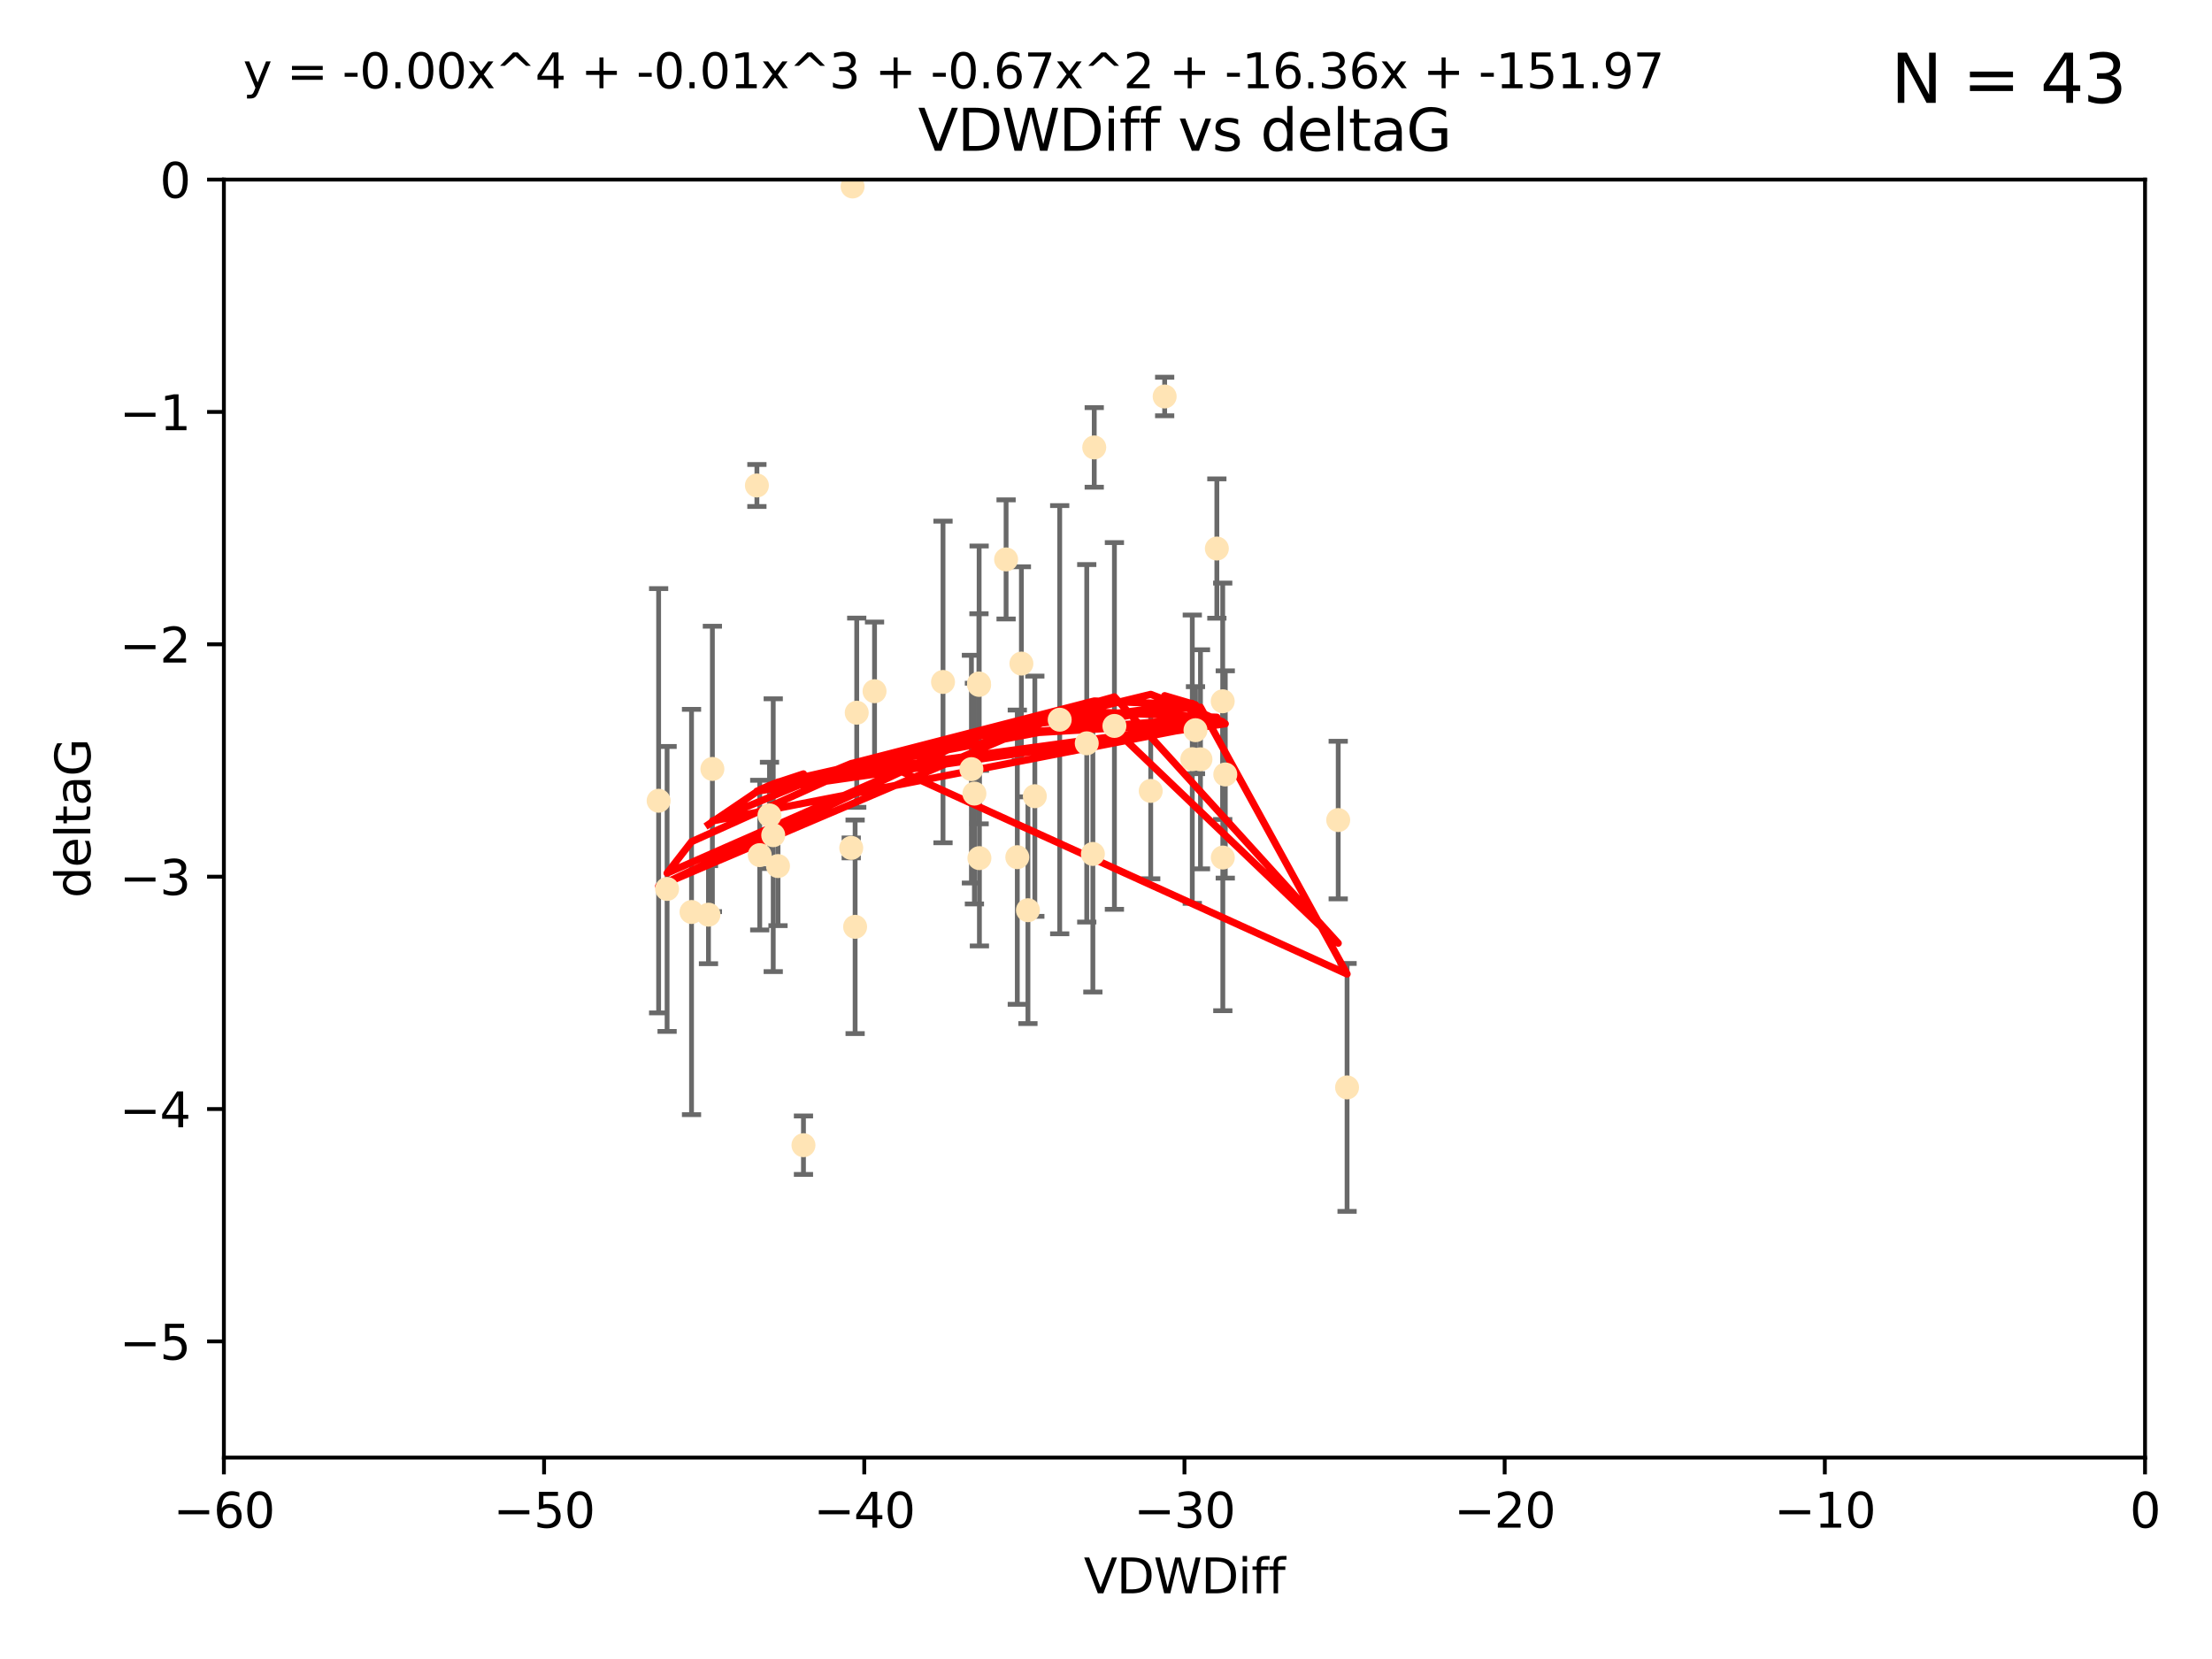 <?xml version="1.0" encoding="utf-8" standalone="no"?>
<!DOCTYPE svg PUBLIC "-//W3C//DTD SVG 1.1//EN"
  "http://www.w3.org/Graphics/SVG/1.1/DTD/svg11.dtd">
<svg xmlns:xlink="http://www.w3.org/1999/xlink" width="460.8pt" height="345.6pt" viewBox="0 0 460.8 345.6" xmlns="http://www.w3.org/2000/svg" version="1.1">
 <defs>
  <style type="text/css">*{stroke-linejoin: round; stroke-linecap: butt}</style>
 </defs>
 <g id="figure_1">
  <g id="patch_1">
   <path d="M 0 345.6 
L 460.8 345.6 
L 460.8 0 
L 0 0 
z
" style="fill: #ffffff"/>
  </g>
  <g id="axes_1">
   <g id="patch_2">
    <path d="M 46.64 303.64 
L 446.85 303.64 
L 446.85 37.411 
L 46.64 37.411 
z
" style="fill: #ffffff"/>
   </g>
   <g id="PathCollection_1">
    <defs>
     <path id="mfc5c65807a" d="M 0 1.118 
C 0.297 1.118 0.581 1 0.791 0.791 
C 1 0.581 1.118 0.297 1.118 0 
C 1.118 -0.297 1 -0.581 0.791 -0.791 
C 0.581 -1 0.297 -1.118 0 -1.118 
C -0.297 -1.118 -0.581 -1 -0.791 -0.791 
C -1 -0.581 -1.118 -0.297 -1.118 0 
C -1.118 0.297 -1 0.581 -0.791 0.791 
C -0.581 1 -0.297 1.118 0 1.118 
z
" style="stroke: #ffe4b5"/>
    </defs>
    <g clip-path="url(#p31bbaee1bf)">
     <use xlink:href="#mfc5c65807a" x="147.588" y="190.544" style="fill: #ffe4b5; stroke: #ffe4b5"/>
     <use xlink:href="#mfc5c65807a" x="158.268" y="178.137" style="fill: #ffe4b5; stroke: #ffe4b5"/>
     <use xlink:href="#mfc5c65807a" x="160.298" y="169.858" style="fill: #ffe4b5; stroke: #ffe4b5"/>
     <use xlink:href="#mfc5c65807a" x="167.377" y="238.566" style="fill: #ffe4b5; stroke: #ffe4b5"/>
     <use xlink:href="#mfc5c65807a" x="161.079" y="173.986" style="fill: #ffe4b5; stroke: #ffe4b5"/>
     <use xlink:href="#mfc5c65807a" x="196.448" y="142.064" style="fill: #ffe4b5; stroke: #ffe4b5"/>
     <use xlink:href="#mfc5c65807a" x="202.989" y="165.32" style="fill: #ffe4b5; stroke: #ffe4b5"/>
     <use xlink:href="#mfc5c65807a" x="137.206" y="166.812" style="fill: #ffe4b5; stroke: #ffe4b5"/>
     <use xlink:href="#mfc5c65807a" x="227.664" y="177.893" style="fill: #ffe4b5; stroke: #ffe4b5"/>
     <use xlink:href="#mfc5c65807a" x="177.608" y="38.847" style="fill: #ffe4b5; stroke: #ffe4b5"/>
     <use xlink:href="#mfc5c65807a" x="220.756" y="149.929" style="fill: #ffe4b5; stroke: #ffe4b5"/>
     <use xlink:href="#mfc5c65807a" x="253.493" y="114.27" style="fill: #ffe4b5; stroke: #ffe4b5"/>
     <use xlink:href="#mfc5c65807a" x="203.971" y="142.679" style="fill: #ffe4b5; stroke: #ffe4b5"/>
     <use xlink:href="#mfc5c65807a" x="178.473" y="148.47" style="fill: #ffe4b5; stroke: #ffe4b5"/>
     <use xlink:href="#mfc5c65807a" x="209.588" y="116.536" style="fill: #ffe4b5; stroke: #ffe4b5"/>
     <use xlink:href="#mfc5c65807a" x="248.375" y="158.151" style="fill: #ffe4b5; stroke: #ffe4b5"/>
     <use xlink:href="#mfc5c65807a" x="162.073" y="180.416" style="fill: #ffe4b5; stroke: #ffe4b5"/>
     <use xlink:href="#mfc5c65807a" x="254.713" y="146.089" style="fill: #ffe4b5; stroke: #ffe4b5"/>
     <use xlink:href="#mfc5c65807a" x="203.937" y="142.386" style="fill: #ffe4b5; stroke: #ffe4b5"/>
     <use xlink:href="#mfc5c65807a" x="239.716" y="164.76" style="fill: #ffe4b5; stroke: #ffe4b5"/>
     <use xlink:href="#mfc5c65807a" x="254.736" y="178.642" style="fill: #ffe4b5; stroke: #ffe4b5"/>
     <use xlink:href="#mfc5c65807a" x="148.403" y="160.183" style="fill: #ffe4b5; stroke: #ffe4b5"/>
     <use xlink:href="#mfc5c65807a" x="177.327" y="176.633" style="fill: #ffe4b5; stroke: #ffe4b5"/>
     <use xlink:href="#mfc5c65807a" x="204.03" y="178.764" style="fill: #ffe4b5; stroke: #ffe4b5"/>
     <use xlink:href="#mfc5c65807a" x="138.969" y="185.182" style="fill: #ffe4b5; stroke: #ffe4b5"/>
     <use xlink:href="#mfc5c65807a" x="144.057" y="189.983" style="fill: #ffe4b5; stroke: #ffe4b5"/>
     <use xlink:href="#mfc5c65807a" x="182.183" y="143.993" style="fill: #ffe4b5; stroke: #ffe4b5"/>
     <use xlink:href="#mfc5c65807a" x="280.619" y="226.528" style="fill: #ffe4b5; stroke: #ffe4b5"/>
     <use xlink:href="#mfc5c65807a" x="250.08" y="158.177" style="fill: #ffe4b5; stroke: #ffe4b5"/>
     <use xlink:href="#mfc5c65807a" x="214.139" y="189.612" style="fill: #ffe4b5; stroke: #ffe4b5"/>
     <use xlink:href="#mfc5c65807a" x="211.923" y="178.566" style="fill: #ffe4b5; stroke: #ffe4b5"/>
     <use xlink:href="#mfc5c65807a" x="178.137" y="193.073" style="fill: #ffe4b5; stroke: #ffe4b5"/>
     <use xlink:href="#mfc5c65807a" x="227.951" y="93.206" style="fill: #ffe4b5; stroke: #ffe4b5"/>
     <use xlink:href="#mfc5c65807a" x="249.042" y="152.11" style="fill: #ffe4b5; stroke: #ffe4b5"/>
     <use xlink:href="#mfc5c65807a" x="242.621" y="82.595" style="fill: #ffe4b5; stroke: #ffe4b5"/>
     <use xlink:href="#mfc5c65807a" x="255.247" y="161.337" style="fill: #ffe4b5; stroke: #ffe4b5"/>
     <use xlink:href="#mfc5c65807a" x="157.676" y="101.135" style="fill: #ffe4b5; stroke: #ffe4b5"/>
     <use xlink:href="#mfc5c65807a" x="226.39" y="154.845" style="fill: #ffe4b5; stroke: #ffe4b5"/>
     <use xlink:href="#mfc5c65807a" x="278.774" y="170.835" style="fill: #ffe4b5; stroke: #ffe4b5"/>
     <use xlink:href="#mfc5c65807a" x="232.153" y="151.227" style="fill: #ffe4b5; stroke: #ffe4b5"/>
     <use xlink:href="#mfc5c65807a" x="212.776" y="138.239" style="fill: #ffe4b5; stroke: #ffe4b5"/>
     <use xlink:href="#mfc5c65807a" x="215.574" y="165.868" style="fill: #ffe4b5; stroke: #ffe4b5"/>
     <use xlink:href="#mfc5c65807a" x="202.366" y="160.223" style="fill: #ffe4b5; stroke: #ffe4b5"/>
    </g>
   </g>
   <g id="matplotlib.axis_1">
    <g id="xtick_1">
     <g id="line2d_1">
      <defs>
       <path id="m3bcb56e3f6" d="M 0 0 
L 0 3.5 
" style="stroke: #000000; stroke-width: 0.8"/>
      </defs>
      <g>
       <use xlink:href="#m3bcb56e3f6" x="46.64" y="303.64" style="stroke: #000000; stroke-width: 0.8"/>
      </g>
     </g>
     <g id="text_1">
      <!-- −60 -->
      <g transform="translate(36.088 318.238)scale(0.1 -0.1)">
       <defs>
        <path id="DejaVuSans-2212" d="M 678 2272 
L 4684 2272 
L 4684 1741 
L 678 1741 
L 678 2272 
z
" transform="scale(0.016)"/>
        <path id="DejaVuSans-36" d="M 2113 2584 
Q 1688 2584 1439 2293 
Q 1191 2003 1191 1497 
Q 1191 994 1439 701 
Q 1688 409 2113 409 
Q 2538 409 2786 701 
Q 3034 994 3034 1497 
Q 3034 2003 2786 2293 
Q 2538 2584 2113 2584 
z
M 3366 4563 
L 3366 3988 
Q 3128 4100 2886 4159 
Q 2644 4219 2406 4219 
Q 1781 4219 1451 3797 
Q 1122 3375 1075 2522 
Q 1259 2794 1537 2939 
Q 1816 3084 2150 3084 
Q 2853 3084 3261 2657 
Q 3669 2231 3669 1497 
Q 3669 778 3244 343 
Q 2819 -91 2113 -91 
Q 1303 -91 875 529 
Q 447 1150 447 2328 
Q 447 3434 972 4092 
Q 1497 4750 2381 4750 
Q 2619 4750 2861 4703 
Q 3103 4656 3366 4563 
z
" transform="scale(0.016)"/>
        <path id="DejaVuSans-30" d="M 2034 4250 
Q 1547 4250 1301 3770 
Q 1056 3291 1056 2328 
Q 1056 1369 1301 889 
Q 1547 409 2034 409 
Q 2525 409 2770 889 
Q 3016 1369 3016 2328 
Q 3016 3291 2770 3770 
Q 2525 4250 2034 4250 
z
M 2034 4750 
Q 2819 4750 3233 4129 
Q 3647 3509 3647 2328 
Q 3647 1150 3233 529 
Q 2819 -91 2034 -91 
Q 1250 -91 836 529 
Q 422 1150 422 2328 
Q 422 3509 836 4129 
Q 1250 4750 2034 4750 
z
" transform="scale(0.016)"/>
       </defs>
       <use xlink:href="#DejaVuSans-2212"/>
       <use xlink:href="#DejaVuSans-36" x="83.789"/>
       <use xlink:href="#DejaVuSans-30" x="147.412"/>
      </g>
     </g>
    </g>
    <g id="xtick_2">
     <g id="line2d_2">
      <g>
       <use xlink:href="#m3bcb56e3f6" x="113.342" y="303.64" style="stroke: #000000; stroke-width: 0.8"/>
      </g>
     </g>
     <g id="text_2">
      <!-- −50 -->
      <g transform="translate(102.789 318.238)scale(0.1 -0.1)">
       <defs>
        <path id="DejaVuSans-35" d="M 691 4666 
L 3169 4666 
L 3169 4134 
L 1269 4134 
L 1269 2991 
Q 1406 3038 1543 3061 
Q 1681 3084 1819 3084 
Q 2600 3084 3056 2656 
Q 3513 2228 3513 1497 
Q 3513 744 3044 326 
Q 2575 -91 1722 -91 
Q 1428 -91 1123 -41 
Q 819 9 494 109 
L 494 744 
Q 775 591 1075 516 
Q 1375 441 1709 441 
Q 2250 441 2565 725 
Q 2881 1009 2881 1497 
Q 2881 1984 2565 2268 
Q 2250 2553 1709 2553 
Q 1456 2553 1204 2497 
Q 953 2441 691 2322 
L 691 4666 
z
" transform="scale(0.016)"/>
       </defs>
       <use xlink:href="#DejaVuSans-2212"/>
       <use xlink:href="#DejaVuSans-35" x="83.789"/>
       <use xlink:href="#DejaVuSans-30" x="147.412"/>
      </g>
     </g>
    </g>
    <g id="xtick_3">
     <g id="line2d_3">
      <g>
       <use xlink:href="#m3bcb56e3f6" x="180.043" y="303.64" style="stroke: #000000; stroke-width: 0.8"/>
      </g>
     </g>
     <g id="text_3">
      <!-- −40 -->
      <g transform="translate(169.491 318.238)scale(0.1 -0.1)">
       <defs>
        <path id="DejaVuSans-34" d="M 2419 4116 
L 825 1625 
L 2419 1625 
L 2419 4116 
z
M 2253 4666 
L 3047 4666 
L 3047 1625 
L 3713 1625 
L 3713 1100 
L 3047 1100 
L 3047 0 
L 2419 0 
L 2419 1100 
L 313 1100 
L 313 1709 
L 2253 4666 
z
" transform="scale(0.016)"/>
       </defs>
       <use xlink:href="#DejaVuSans-2212"/>
       <use xlink:href="#DejaVuSans-34" x="83.789"/>
       <use xlink:href="#DejaVuSans-30" x="147.412"/>
      </g>
     </g>
    </g>
    <g id="xtick_4">
     <g id="line2d_4">
      <g>
       <use xlink:href="#m3bcb56e3f6" x="246.745" y="303.64" style="stroke: #000000; stroke-width: 0.8"/>
      </g>
     </g>
     <g id="text_4">
      <!-- −30 -->
      <g transform="translate(236.193 318.238)scale(0.1 -0.1)">
       <defs>
        <path id="DejaVuSans-33" d="M 2597 2516 
Q 3050 2419 3304 2112 
Q 3559 1806 3559 1356 
Q 3559 666 3084 287 
Q 2609 -91 1734 -91 
Q 1441 -91 1130 -33 
Q 819 25 488 141 
L 488 750 
Q 750 597 1062 519 
Q 1375 441 1716 441 
Q 2309 441 2620 675 
Q 2931 909 2931 1356 
Q 2931 1769 2642 2001 
Q 2353 2234 1838 2234 
L 1294 2234 
L 1294 2753 
L 1863 2753 
Q 2328 2753 2575 2939 
Q 2822 3125 2822 3475 
Q 2822 3834 2567 4026 
Q 2313 4219 1838 4219 
Q 1578 4219 1281 4162 
Q 984 4106 628 3988 
L 628 4550 
Q 988 4650 1302 4700 
Q 1616 4750 1894 4750 
Q 2613 4750 3031 4423 
Q 3450 4097 3450 3541 
Q 3450 3153 3228 2886 
Q 3006 2619 2597 2516 
z
" transform="scale(0.016)"/>
       </defs>
       <use xlink:href="#DejaVuSans-2212"/>
       <use xlink:href="#DejaVuSans-33" x="83.789"/>
       <use xlink:href="#DejaVuSans-30" x="147.412"/>
      </g>
     </g>
    </g>
    <g id="xtick_5">
     <g id="line2d_5">
      <g>
       <use xlink:href="#m3bcb56e3f6" x="313.447" y="303.64" style="stroke: #000000; stroke-width: 0.8"/>
      </g>
     </g>
     <g id="text_5">
      <!-- −20 -->
      <g transform="translate(302.894 318.238)scale(0.1 -0.1)">
       <defs>
        <path id="DejaVuSans-32" d="M 1228 531 
L 3431 531 
L 3431 0 
L 469 0 
L 469 531 
Q 828 903 1448 1529 
Q 2069 2156 2228 2338 
Q 2531 2678 2651 2914 
Q 2772 3150 2772 3378 
Q 2772 3750 2511 3984 
Q 2250 4219 1831 4219 
Q 1534 4219 1204 4116 
Q 875 4013 500 3803 
L 500 4441 
Q 881 4594 1212 4672 
Q 1544 4750 1819 4750 
Q 2544 4750 2975 4387 
Q 3406 4025 3406 3419 
Q 3406 3131 3298 2873 
Q 3191 2616 2906 2266 
Q 2828 2175 2409 1742 
Q 1991 1309 1228 531 
z
" transform="scale(0.016)"/>
       </defs>
       <use xlink:href="#DejaVuSans-2212"/>
       <use xlink:href="#DejaVuSans-32" x="83.789"/>
       <use xlink:href="#DejaVuSans-30" x="147.412"/>
      </g>
     </g>
    </g>
    <g id="xtick_6">
     <g id="line2d_6">
      <g>
       <use xlink:href="#m3bcb56e3f6" x="380.148" y="303.64" style="stroke: #000000; stroke-width: 0.8"/>
      </g>
     </g>
     <g id="text_6">
      <!-- −10 -->
      <g transform="translate(369.596 318.238)scale(0.1 -0.1)">
       <defs>
        <path id="DejaVuSans-31" d="M 794 531 
L 1825 531 
L 1825 4091 
L 703 3866 
L 703 4441 
L 1819 4666 
L 2450 4666 
L 2450 531 
L 3481 531 
L 3481 0 
L 794 0 
L 794 531 
z
" transform="scale(0.016)"/>
       </defs>
       <use xlink:href="#DejaVuSans-2212"/>
       <use xlink:href="#DejaVuSans-31" x="83.789"/>
       <use xlink:href="#DejaVuSans-30" x="147.412"/>
      </g>
     </g>
    </g>
    <g id="xtick_7">
     <g id="line2d_7">
      <g>
       <use xlink:href="#m3bcb56e3f6" x="446.85" y="303.64" style="stroke: #000000; stroke-width: 0.8"/>
      </g>
     </g>
     <g id="text_7">
      <!-- 0 -->
      <g transform="translate(443.669 318.238)scale(0.1 -0.1)">
       <use xlink:href="#DejaVuSans-30"/>
      </g>
     </g>
    </g>
    <g id="text_8">
     <!-- VDWDiff -->
     <g transform="translate(225.772 331.917)scale(0.1 -0.1)">
      <defs>
       <path id="DejaVuSans-56" d="M 1831 0 
L 50 4666 
L 709 4666 
L 2188 738 
L 3669 4666 
L 4325 4666 
L 2547 0 
L 1831 0 
z
" transform="scale(0.016)"/>
       <path id="DejaVuSans-44" d="M 1259 4147 
L 1259 519 
L 2022 519 
Q 2988 519 3436 956 
Q 3884 1394 3884 2338 
Q 3884 3275 3436 3711 
Q 2988 4147 2022 4147 
L 1259 4147 
z
M 628 4666 
L 1925 4666 
Q 3281 4666 3915 4102 
Q 4550 3538 4550 2338 
Q 4550 1131 3912 565 
Q 3275 0 1925 0 
L 628 0 
L 628 4666 
z
" transform="scale(0.016)"/>
       <path id="DejaVuSans-57" d="M 213 4666 
L 850 4666 
L 1831 722 
L 2809 4666 
L 3519 4666 
L 4500 722 
L 5478 4666 
L 6119 4666 
L 4947 0 
L 4153 0 
L 3169 4050 
L 2175 0 
L 1381 0 
L 213 4666 
z
" transform="scale(0.016)"/>
       <path id="DejaVuSans-69" d="M 603 3500 
L 1178 3500 
L 1178 0 
L 603 0 
L 603 3500 
z
M 603 4863 
L 1178 4863 
L 1178 4134 
L 603 4134 
L 603 4863 
z
" transform="scale(0.016)"/>
       <path id="DejaVuSans-66" d="M 2375 4863 
L 2375 4384 
L 1825 4384 
Q 1516 4384 1395 4259 
Q 1275 4134 1275 3809 
L 1275 3500 
L 2222 3500 
L 2222 3053 
L 1275 3053 
L 1275 0 
L 697 0 
L 697 3053 
L 147 3053 
L 147 3500 
L 697 3500 
L 697 3744 
Q 697 4328 969 4595 
Q 1241 4863 1831 4863 
L 2375 4863 
z
" transform="scale(0.016)"/>
      </defs>
      <use xlink:href="#DejaVuSans-56"/>
      <use xlink:href="#DejaVuSans-44" x="68.408"/>
      <use xlink:href="#DejaVuSans-57" x="145.41"/>
      <use xlink:href="#DejaVuSans-44" x="244.287"/>
      <use xlink:href="#DejaVuSans-69" x="321.289"/>
      <use xlink:href="#DejaVuSans-66" x="349.072"/>
      <use xlink:href="#DejaVuSans-66" x="384.277"/>
     </g>
    </g>
   </g>
   <g id="matplotlib.axis_2">
    <g id="ytick_1">
     <g id="line2d_8">
      <defs>
       <path id="meeb5d489e5" d="M 0 0 
L -3.5 0 
" style="stroke: #000000; stroke-width: 0.8"/>
      </defs>
      <g>
       <use xlink:href="#meeb5d489e5" x="46.64" y="279.437" style="stroke: #000000; stroke-width: 0.8"/>
      </g>
     </g>
     <g id="text_9">
      <!-- −5 -->
      <g transform="translate(24.898 283.237)scale(0.1 -0.1)">
       <use xlink:href="#DejaVuSans-2212"/>
       <use xlink:href="#DejaVuSans-35" x="83.789"/>
      </g>
     </g>
    </g>
    <g id="ytick_2">
     <g id="line2d_9">
      <g>
       <use xlink:href="#meeb5d489e5" x="46.64" y="231.032" style="stroke: #000000; stroke-width: 0.8"/>
      </g>
     </g>
     <g id="text_10">
      <!-- −4 -->
      <g transform="translate(24.898 234.831)scale(0.1 -0.1)">
       <use xlink:href="#DejaVuSans-2212"/>
       <use xlink:href="#DejaVuSans-34" x="83.789"/>
      </g>
     </g>
    </g>
    <g id="ytick_3">
     <g id="line2d_10">
      <g>
       <use xlink:href="#meeb5d489e5" x="46.64" y="182.627" style="stroke: #000000; stroke-width: 0.8"/>
      </g>
     </g>
     <g id="text_11">
      <!-- −3 -->
      <g transform="translate(24.898 186.426)scale(0.1 -0.1)">
       <use xlink:href="#DejaVuSans-2212"/>
       <use xlink:href="#DejaVuSans-33" x="83.789"/>
      </g>
     </g>
    </g>
    <g id="ytick_4">
     <g id="line2d_11">
      <g>
       <use xlink:href="#meeb5d489e5" x="46.64" y="134.222" style="stroke: #000000; stroke-width: 0.8"/>
      </g>
     </g>
     <g id="text_12">
      <!-- −2 -->
      <g transform="translate(24.898 138.021)scale(0.1 -0.1)">
       <use xlink:href="#DejaVuSans-2212"/>
       <use xlink:href="#DejaVuSans-32" x="83.789"/>
      </g>
     </g>
    </g>
    <g id="ytick_5">
     <g id="line2d_12">
      <g>
       <use xlink:href="#meeb5d489e5" x="46.64" y="85.816" style="stroke: #000000; stroke-width: 0.8"/>
      </g>
     </g>
     <g id="text_13">
      <!-- −1 -->
      <g transform="translate(24.898 89.616)scale(0.1 -0.1)">
       <use xlink:href="#DejaVuSans-2212"/>
       <use xlink:href="#DejaVuSans-31" x="83.789"/>
      </g>
     </g>
    </g>
    <g id="ytick_6">
     <g id="line2d_13">
      <g>
       <use xlink:href="#meeb5d489e5" x="46.64" y="37.411" style="stroke: #000000; stroke-width: 0.8"/>
      </g>
     </g>
     <g id="text_14">
      <!-- 0 -->
      <g transform="translate(33.278 41.21)scale(0.1 -0.1)">
       <use xlink:href="#DejaVuSans-30"/>
      </g>
     </g>
    </g>
    <g id="text_15">
     <!-- deltaG -->
     <g transform="translate(18.818 187.064)rotate(-90)scale(0.1 -0.1)">
      <defs>
       <path id="DejaVuSans-64" d="M 2906 2969 
L 2906 4863 
L 3481 4863 
L 3481 0 
L 2906 0 
L 2906 525 
Q 2725 213 2448 61 
Q 2172 -91 1784 -91 
Q 1150 -91 751 415 
Q 353 922 353 1747 
Q 353 2572 751 3078 
Q 1150 3584 1784 3584 
Q 2172 3584 2448 3432 
Q 2725 3281 2906 2969 
z
M 947 1747 
Q 947 1113 1208 752 
Q 1469 391 1925 391 
Q 2381 391 2643 752 
Q 2906 1113 2906 1747 
Q 2906 2381 2643 2742 
Q 2381 3103 1925 3103 
Q 1469 3103 1208 2742 
Q 947 2381 947 1747 
z
" transform="scale(0.016)"/>
       <path id="DejaVuSans-65" d="M 3597 1894 
L 3597 1613 
L 953 1613 
Q 991 1019 1311 708 
Q 1631 397 2203 397 
Q 2534 397 2845 478 
Q 3156 559 3463 722 
L 3463 178 
Q 3153 47 2828 -22 
Q 2503 -91 2169 -91 
Q 1331 -91 842 396 
Q 353 884 353 1716 
Q 353 2575 817 3079 
Q 1281 3584 2069 3584 
Q 2775 3584 3186 3129 
Q 3597 2675 3597 1894 
z
M 3022 2063 
Q 3016 2534 2758 2815 
Q 2500 3097 2075 3097 
Q 1594 3097 1305 2825 
Q 1016 2553 972 2059 
L 3022 2063 
z
" transform="scale(0.016)"/>
       <path id="DejaVuSans-6c" d="M 603 4863 
L 1178 4863 
L 1178 0 
L 603 0 
L 603 4863 
z
" transform="scale(0.016)"/>
       <path id="DejaVuSans-74" d="M 1172 4494 
L 1172 3500 
L 2356 3500 
L 2356 3053 
L 1172 3053 
L 1172 1153 
Q 1172 725 1289 603 
Q 1406 481 1766 481 
L 2356 481 
L 2356 0 
L 1766 0 
Q 1100 0 847 248 
Q 594 497 594 1153 
L 594 3053 
L 172 3053 
L 172 3500 
L 594 3500 
L 594 4494 
L 1172 4494 
z
" transform="scale(0.016)"/>
       <path id="DejaVuSans-61" d="M 2194 1759 
Q 1497 1759 1228 1600 
Q 959 1441 959 1056 
Q 959 750 1161 570 
Q 1363 391 1709 391 
Q 2188 391 2477 730 
Q 2766 1069 2766 1631 
L 2766 1759 
L 2194 1759 
z
M 3341 1997 
L 3341 0 
L 2766 0 
L 2766 531 
Q 2569 213 2275 61 
Q 1981 -91 1556 -91 
Q 1019 -91 701 211 
Q 384 513 384 1019 
Q 384 1609 779 1909 
Q 1175 2209 1959 2209 
L 2766 2209 
L 2766 2266 
Q 2766 2663 2505 2880 
Q 2244 3097 1772 3097 
Q 1472 3097 1187 3025 
Q 903 2953 641 2809 
L 641 3341 
Q 956 3463 1253 3523 
Q 1550 3584 1831 3584 
Q 2591 3584 2966 3190 
Q 3341 2797 3341 1997 
z
" transform="scale(0.016)"/>
       <path id="DejaVuSans-47" d="M 3809 666 
L 3809 1919 
L 2778 1919 
L 2778 2438 
L 4434 2438 
L 4434 434 
Q 4069 175 3628 42 
Q 3188 -91 2688 -91 
Q 1594 -91 976 548 
Q 359 1188 359 2328 
Q 359 3472 976 4111 
Q 1594 4750 2688 4750 
Q 3144 4750 3555 4637 
Q 3966 4525 4313 4306 
L 4313 3634 
Q 3963 3931 3569 4081 
Q 3175 4231 2741 4231 
Q 1884 4231 1454 3753 
Q 1025 3275 1025 2328 
Q 1025 1384 1454 906 
Q 1884 428 2741 428 
Q 3075 428 3337 486 
Q 3600 544 3809 666 
z
" transform="scale(0.016)"/>
      </defs>
      <use xlink:href="#DejaVuSans-64"/>
      <use xlink:href="#DejaVuSans-65" x="63.477"/>
      <use xlink:href="#DejaVuSans-6c" x="125"/>
      <use xlink:href="#DejaVuSans-74" x="152.783"/>
      <use xlink:href="#DejaVuSans-61" x="191.992"/>
      <use xlink:href="#DejaVuSans-47" x="253.271"/>
     </g>
    </g>
   </g>
   <g id="LineCollection_1">
    <path d="M 147.588 200.752 
L 147.588 180.336 
" clip-path="url(#p31bbaee1bf)" style="fill: none; stroke: #696969"/>
    <path d="M 158.268 193.728 
L 158.268 162.545 
" clip-path="url(#p31bbaee1bf)" style="fill: none; stroke: #696969"/>
    <path d="M 160.298 180.927 
L 160.298 158.788 
" clip-path="url(#p31bbaee1bf)" style="fill: none; stroke: #696969"/>
    <path d="M 167.377 244.654 
L 167.377 232.478 
" clip-path="url(#p31bbaee1bf)" style="fill: none; stroke: #696969"/>
    <path d="M 161.079 202.4 
L 161.079 145.572 
" clip-path="url(#p31bbaee1bf)" style="fill: none; stroke: #696969"/>
    <path d="M 196.448 175.564 
L 196.448 108.565 
" clip-path="url(#p31bbaee1bf)" style="fill: none; stroke: #696969"/>
    <path d="M 202.989 188.311 
L 202.989 142.329 
" clip-path="url(#p31bbaee1bf)" style="fill: none; stroke: #696969"/>
    <path d="M 137.206 211.006 
L 137.206 122.617 
" clip-path="url(#p31bbaee1bf)" style="fill: none; stroke: #696969"/>
    <path d="M 227.664 206.654 
L 227.664 149.132 
" clip-path="url(#p31bbaee1bf)" style="fill: none; stroke: #696969"/>
    <path d="M 177.608 39.167 
L 177.608 38.528 
" clip-path="url(#p31bbaee1bf)" style="fill: none; stroke: #696969"/>
    <path d="M 220.756 194.529 
L 220.756 105.328 
" clip-path="url(#p31bbaee1bf)" style="fill: none; stroke: #696969"/>
    <path d="M 253.493 128.784 
L 253.493 99.756 
" clip-path="url(#p31bbaee1bf)" style="fill: none; stroke: #696969"/>
    <path d="M 203.971 171.617 
L 203.971 113.74 
" clip-path="url(#p31bbaee1bf)" style="fill: none; stroke: #696969"/>
    <path d="M 178.473 168.179 
L 178.473 128.76 
" clip-path="url(#p31bbaee1bf)" style="fill: none; stroke: #696969"/>
    <path d="M 209.588 128.944 
L 209.588 104.128 
" clip-path="url(#p31bbaee1bf)" style="fill: none; stroke: #696969"/>
    <path d="M 248.375 188.185 
L 248.375 128.118 
" clip-path="url(#p31bbaee1bf)" style="fill: none; stroke: #696969"/>
    <path d="M 162.073 192.831 
L 162.073 168.001 
" clip-path="url(#p31bbaee1bf)" style="fill: none; stroke: #696969"/>
    <path d="M 254.713 170.71 
L 254.713 121.468 
" clip-path="url(#p31bbaee1bf)" style="fill: none; stroke: #696969"/>
    <path d="M 203.937 156.916 
L 203.937 127.856 
" clip-path="url(#p31bbaee1bf)" style="fill: none; stroke: #696969"/>
    <path d="M 239.716 183.061 
L 239.716 146.459 
" clip-path="url(#p31bbaee1bf)" style="fill: none; stroke: #696969"/>
    <path d="M 254.736 210.551 
L 254.736 146.733 
" clip-path="url(#p31bbaee1bf)" style="fill: none; stroke: #696969"/>
    <path d="M 148.403 189.912 
L 148.403 130.454 
" clip-path="url(#p31bbaee1bf)" style="fill: none; stroke: #696969"/>
    <path d="M 177.327 178.713 
L 177.327 174.553 
" clip-path="url(#p31bbaee1bf)" style="fill: none; stroke: #696969"/>
    <path d="M 204.03 197.058 
L 204.03 160.47 
" clip-path="url(#p31bbaee1bf)" style="fill: none; stroke: #696969"/>
    <path d="M 138.969 214.86 
L 138.969 155.505 
" clip-path="url(#p31bbaee1bf)" style="fill: none; stroke: #696969"/>
    <path d="M 144.057 232.198 
L 144.057 147.768 
" clip-path="url(#p31bbaee1bf)" style="fill: none; stroke: #696969"/>
    <path d="M 182.183 158.404 
L 182.183 129.582 
" clip-path="url(#p31bbaee1bf)" style="fill: none; stroke: #696969"/>
    <path d="M 280.619 252.353 
L 280.619 200.703 
" clip-path="url(#p31bbaee1bf)" style="fill: none; stroke: #696969"/>
    <path d="M 250.08 180.992 
L 250.08 135.362 
" clip-path="url(#p31bbaee1bf)" style="fill: none; stroke: #696969"/>
    <path d="M 214.139 213.225 
L 214.139 166 
" clip-path="url(#p31bbaee1bf)" style="fill: none; stroke: #696969"/>
    <path d="M 211.923 209.214 
L 211.923 147.918 
" clip-path="url(#p31bbaee1bf)" style="fill: none; stroke: #696969"/>
    <path d="M 178.137 215.317 
L 178.137 170.829 
" clip-path="url(#p31bbaee1bf)" style="fill: none; stroke: #696969"/>
    <path d="M 227.951 101.492 
L 227.951 84.919 
" clip-path="url(#p31bbaee1bf)" style="fill: none; stroke: #696969"/>
    <path d="M 249.042 161.174 
L 249.042 143.046 
" clip-path="url(#p31bbaee1bf)" style="fill: none; stroke: #696969"/>
    <path d="M 242.621 86.608 
L 242.621 78.581 
" clip-path="url(#p31bbaee1bf)" style="fill: none; stroke: #696969"/>
    <path d="M 255.247 182.927 
L 255.247 139.748 
" clip-path="url(#p31bbaee1bf)" style="fill: none; stroke: #696969"/>
    <path d="M 157.676 105.513 
L 157.676 96.758 
" clip-path="url(#p31bbaee1bf)" style="fill: none; stroke: #696969"/>
    <path d="M 226.39 192.081 
L 226.39 117.609 
" clip-path="url(#p31bbaee1bf)" style="fill: none; stroke: #696969"/>
    <path d="M 278.774 187.253 
L 278.774 154.416 
" clip-path="url(#p31bbaee1bf)" style="fill: none; stroke: #696969"/>
    <path d="M 232.153 189.424 
L 232.153 113.031 
" clip-path="url(#p31bbaee1bf)" style="fill: none; stroke: #696969"/>
    <path d="M 212.776 158.412 
L 212.776 118.066 
" clip-path="url(#p31bbaee1bf)" style="fill: none; stroke: #696969"/>
    <path d="M 215.574 190.89 
L 215.574 140.846 
" clip-path="url(#p31bbaee1bf)" style="fill: none; stroke: #696969"/>
    <path d="M 202.366 183.941 
L 202.366 136.506 
" clip-path="url(#p31bbaee1bf)" style="fill: none; stroke: #696969"/>
   </g>
   <g id="line2d_14">
    <defs>
     <path id="maf342f21cd" d="M 2 0 
L -2 -0 
" style="stroke: #696969"/>
    </defs>
    <g clip-path="url(#p31bbaee1bf)">
     <use xlink:href="#maf342f21cd" x="147.588" y="200.752" style="fill: #696969; stroke: #696969"/>
     <use xlink:href="#maf342f21cd" x="158.268" y="193.728" style="fill: #696969; stroke: #696969"/>
     <use xlink:href="#maf342f21cd" x="160.298" y="180.927" style="fill: #696969; stroke: #696969"/>
     <use xlink:href="#maf342f21cd" x="167.377" y="244.654" style="fill: #696969; stroke: #696969"/>
     <use xlink:href="#maf342f21cd" x="161.079" y="202.4" style="fill: #696969; stroke: #696969"/>
     <use xlink:href="#maf342f21cd" x="196.448" y="175.564" style="fill: #696969; stroke: #696969"/>
     <use xlink:href="#maf342f21cd" x="202.989" y="188.311" style="fill: #696969; stroke: #696969"/>
     <use xlink:href="#maf342f21cd" x="137.206" y="211.006" style="fill: #696969; stroke: #696969"/>
     <use xlink:href="#maf342f21cd" x="227.664" y="206.654" style="fill: #696969; stroke: #696969"/>
     <use xlink:href="#maf342f21cd" x="177.608" y="39.167" style="fill: #696969; stroke: #696969"/>
     <use xlink:href="#maf342f21cd" x="220.756" y="194.529" style="fill: #696969; stroke: #696969"/>
     <use xlink:href="#maf342f21cd" x="253.493" y="128.784" style="fill: #696969; stroke: #696969"/>
     <use xlink:href="#maf342f21cd" x="203.971" y="171.617" style="fill: #696969; stroke: #696969"/>
     <use xlink:href="#maf342f21cd" x="178.473" y="168.179" style="fill: #696969; stroke: #696969"/>
     <use xlink:href="#maf342f21cd" x="209.588" y="128.944" style="fill: #696969; stroke: #696969"/>
     <use xlink:href="#maf342f21cd" x="248.375" y="188.185" style="fill: #696969; stroke: #696969"/>
     <use xlink:href="#maf342f21cd" x="162.073" y="192.831" style="fill: #696969; stroke: #696969"/>
     <use xlink:href="#maf342f21cd" x="254.713" y="170.71" style="fill: #696969; stroke: #696969"/>
     <use xlink:href="#maf342f21cd" x="203.937" y="156.916" style="fill: #696969; stroke: #696969"/>
     <use xlink:href="#maf342f21cd" x="239.716" y="183.061" style="fill: #696969; stroke: #696969"/>
     <use xlink:href="#maf342f21cd" x="254.736" y="210.551" style="fill: #696969; stroke: #696969"/>
     <use xlink:href="#maf342f21cd" x="148.403" y="189.912" style="fill: #696969; stroke: #696969"/>
     <use xlink:href="#maf342f21cd" x="177.327" y="178.713" style="fill: #696969; stroke: #696969"/>
     <use xlink:href="#maf342f21cd" x="204.03" y="197.058" style="fill: #696969; stroke: #696969"/>
     <use xlink:href="#maf342f21cd" x="138.969" y="214.86" style="fill: #696969; stroke: #696969"/>
     <use xlink:href="#maf342f21cd" x="144.057" y="232.198" style="fill: #696969; stroke: #696969"/>
     <use xlink:href="#maf342f21cd" x="182.183" y="158.404" style="fill: #696969; stroke: #696969"/>
     <use xlink:href="#maf342f21cd" x="280.619" y="252.353" style="fill: #696969; stroke: #696969"/>
     <use xlink:href="#maf342f21cd" x="250.08" y="180.992" style="fill: #696969; stroke: #696969"/>
     <use xlink:href="#maf342f21cd" x="214.139" y="213.225" style="fill: #696969; stroke: #696969"/>
     <use xlink:href="#maf342f21cd" x="211.923" y="209.214" style="fill: #696969; stroke: #696969"/>
     <use xlink:href="#maf342f21cd" x="178.137" y="215.317" style="fill: #696969; stroke: #696969"/>
     <use xlink:href="#maf342f21cd" x="227.951" y="101.492" style="fill: #696969; stroke: #696969"/>
     <use xlink:href="#maf342f21cd" x="249.042" y="161.174" style="fill: #696969; stroke: #696969"/>
     <use xlink:href="#maf342f21cd" x="242.621" y="86.608" style="fill: #696969; stroke: #696969"/>
     <use xlink:href="#maf342f21cd" x="255.247" y="182.927" style="fill: #696969; stroke: #696969"/>
     <use xlink:href="#maf342f21cd" x="157.676" y="105.513" style="fill: #696969; stroke: #696969"/>
     <use xlink:href="#maf342f21cd" x="226.39" y="192.081" style="fill: #696969; stroke: #696969"/>
     <use xlink:href="#maf342f21cd" x="278.774" y="187.253" style="fill: #696969; stroke: #696969"/>
     <use xlink:href="#maf342f21cd" x="232.153" y="189.424" style="fill: #696969; stroke: #696969"/>
     <use xlink:href="#maf342f21cd" x="212.776" y="158.412" style="fill: #696969; stroke: #696969"/>
     <use xlink:href="#maf342f21cd" x="215.574" y="190.89" style="fill: #696969; stroke: #696969"/>
     <use xlink:href="#maf342f21cd" x="202.366" y="183.941" style="fill: #696969; stroke: #696969"/>
    </g>
   </g>
   <g id="line2d_15">
    <g clip-path="url(#p31bbaee1bf)">
     <use xlink:href="#maf342f21cd" x="147.588" y="180.336" style="fill: #696969; stroke: #696969"/>
     <use xlink:href="#maf342f21cd" x="158.268" y="162.545" style="fill: #696969; stroke: #696969"/>
     <use xlink:href="#maf342f21cd" x="160.298" y="158.788" style="fill: #696969; stroke: #696969"/>
     <use xlink:href="#maf342f21cd" x="167.377" y="232.478" style="fill: #696969; stroke: #696969"/>
     <use xlink:href="#maf342f21cd" x="161.079" y="145.572" style="fill: #696969; stroke: #696969"/>
     <use xlink:href="#maf342f21cd" x="196.448" y="108.565" style="fill: #696969; stroke: #696969"/>
     <use xlink:href="#maf342f21cd" x="202.989" y="142.329" style="fill: #696969; stroke: #696969"/>
     <use xlink:href="#maf342f21cd" x="137.206" y="122.617" style="fill: #696969; stroke: #696969"/>
     <use xlink:href="#maf342f21cd" x="227.664" y="149.132" style="fill: #696969; stroke: #696969"/>
     <use xlink:href="#maf342f21cd" x="177.608" y="38.528" style="fill: #696969; stroke: #696969"/>
     <use xlink:href="#maf342f21cd" x="220.756" y="105.328" style="fill: #696969; stroke: #696969"/>
     <use xlink:href="#maf342f21cd" x="253.493" y="99.756" style="fill: #696969; stroke: #696969"/>
     <use xlink:href="#maf342f21cd" x="203.971" y="113.74" style="fill: #696969; stroke: #696969"/>
     <use xlink:href="#maf342f21cd" x="178.473" y="128.76" style="fill: #696969; stroke: #696969"/>
     <use xlink:href="#maf342f21cd" x="209.588" y="104.128" style="fill: #696969; stroke: #696969"/>
     <use xlink:href="#maf342f21cd" x="248.375" y="128.118" style="fill: #696969; stroke: #696969"/>
     <use xlink:href="#maf342f21cd" x="162.073" y="168.001" style="fill: #696969; stroke: #696969"/>
     <use xlink:href="#maf342f21cd" x="254.713" y="121.468" style="fill: #696969; stroke: #696969"/>
     <use xlink:href="#maf342f21cd" x="203.937" y="127.856" style="fill: #696969; stroke: #696969"/>
     <use xlink:href="#maf342f21cd" x="239.716" y="146.459" style="fill: #696969; stroke: #696969"/>
     <use xlink:href="#maf342f21cd" x="254.736" y="146.733" style="fill: #696969; stroke: #696969"/>
     <use xlink:href="#maf342f21cd" x="148.403" y="130.454" style="fill: #696969; stroke: #696969"/>
     <use xlink:href="#maf342f21cd" x="177.327" y="174.553" style="fill: #696969; stroke: #696969"/>
     <use xlink:href="#maf342f21cd" x="204.03" y="160.47" style="fill: #696969; stroke: #696969"/>
     <use xlink:href="#maf342f21cd" x="138.969" y="155.505" style="fill: #696969; stroke: #696969"/>
     <use xlink:href="#maf342f21cd" x="144.057" y="147.768" style="fill: #696969; stroke: #696969"/>
     <use xlink:href="#maf342f21cd" x="182.183" y="129.582" style="fill: #696969; stroke: #696969"/>
     <use xlink:href="#maf342f21cd" x="280.619" y="200.703" style="fill: #696969; stroke: #696969"/>
     <use xlink:href="#maf342f21cd" x="250.08" y="135.362" style="fill: #696969; stroke: #696969"/>
     <use xlink:href="#maf342f21cd" x="214.139" y="166" style="fill: #696969; stroke: #696969"/>
     <use xlink:href="#maf342f21cd" x="211.923" y="147.918" style="fill: #696969; stroke: #696969"/>
     <use xlink:href="#maf342f21cd" x="178.137" y="170.829" style="fill: #696969; stroke: #696969"/>
     <use xlink:href="#maf342f21cd" x="227.951" y="84.919" style="fill: #696969; stroke: #696969"/>
     <use xlink:href="#maf342f21cd" x="249.042" y="143.046" style="fill: #696969; stroke: #696969"/>
     <use xlink:href="#maf342f21cd" x="242.621" y="78.581" style="fill: #696969; stroke: #696969"/>
     <use xlink:href="#maf342f21cd" x="255.247" y="139.748" style="fill: #696969; stroke: #696969"/>
     <use xlink:href="#maf342f21cd" x="157.676" y="96.758" style="fill: #696969; stroke: #696969"/>
     <use xlink:href="#maf342f21cd" x="226.39" y="117.609" style="fill: #696969; stroke: #696969"/>
     <use xlink:href="#maf342f21cd" x="278.774" y="154.416" style="fill: #696969; stroke: #696969"/>
     <use xlink:href="#maf342f21cd" x="232.153" y="113.031" style="fill: #696969; stroke: #696969"/>
     <use xlink:href="#maf342f21cd" x="212.776" y="118.066" style="fill: #696969; stroke: #696969"/>
     <use xlink:href="#maf342f21cd" x="215.574" y="140.846" style="fill: #696969; stroke: #696969"/>
     <use xlink:href="#maf342f21cd" x="202.366" y="136.506" style="fill: #696969; stroke: #696969"/>
    </g>
   </g>
   <g id="line2d_16">
    <path d="M 147.588 171.755 
L 158.268 164.522 
L 160.298 163.614 
L 167.377 161.214 
L 161.079 163.294 
L 196.448 155.306 
L 202.989 153.592 
L 137.206 184.597 
L 227.664 146.093 
L 177.608 158.999 
L 220.756 148.03 
L 253.493 149.411 
L 203.971 153.311 
L 178.473 158.843 
L 209.588 151.609 
L 248.375 146.522 
L 162.073 162.91 
L 254.713 150.341 
L 203.937 153.321 
L 239.716 144.645 
L 254.736 150.359 
L 148.403 171.025 
L 177.327 159.05 
L 204.03 153.294 
L 138.969 181.892 
L 144.057 175.342 
L 182.183 158.185 
L 280.619 202.908 
L 250.08 147.314 
L 214.139 150.148 
L 211.923 150.864 
L 178.137 158.903 
L 227.951 146.024 
L 249.042 146.813 
L 242.621 144.921 
L 255.247 150.78 
L 157.676 164.81 
L 226.39 146.413 
L 278.774 196.488 
L 232.153 145.17 
L 212.776 150.59 
L 215.574 149.682 
L 202.366 153.767 
" clip-path="url(#p31bbaee1bf)" style="fill: none; stroke: #ff0000; stroke-width: 1.5; stroke-linecap: square"/>
   </g>
   <g id="line2d_17">
    <defs>
     <path id="ma74a3814f3" d="M 0 2 
C 0.53 2 1.039 1.789 1.414 1.414 
C 1.789 1.039 2 0.53 2 0 
C 2 -0.53 1.789 -1.039 1.414 -1.414 
C 1.039 -1.789 0.53 -2 0 -2 
C -0.53 -2 -1.039 -1.789 -1.414 -1.414 
C -1.789 -1.039 -2 -0.53 -2 0 
C -2 0.53 -1.789 1.039 -1.414 1.414 
C -1.039 1.789 -0.53 2 0 2 
z
" style="stroke: #ffe4b5"/>
    </defs>
    <g clip-path="url(#p31bbaee1bf)">
     <use xlink:href="#ma74a3814f3" x="147.588" y="190.544" style="fill: #ffe4b5; stroke: #ffe4b5"/>
     <use xlink:href="#ma74a3814f3" x="158.268" y="178.137" style="fill: #ffe4b5; stroke: #ffe4b5"/>
     <use xlink:href="#ma74a3814f3" x="160.298" y="169.858" style="fill: #ffe4b5; stroke: #ffe4b5"/>
     <use xlink:href="#ma74a3814f3" x="167.377" y="238.566" style="fill: #ffe4b5; stroke: #ffe4b5"/>
     <use xlink:href="#ma74a3814f3" x="161.079" y="173.986" style="fill: #ffe4b5; stroke: #ffe4b5"/>
     <use xlink:href="#ma74a3814f3" x="196.448" y="142.064" style="fill: #ffe4b5; stroke: #ffe4b5"/>
     <use xlink:href="#ma74a3814f3" x="202.989" y="165.32" style="fill: #ffe4b5; stroke: #ffe4b5"/>
     <use xlink:href="#ma74a3814f3" x="137.206" y="166.812" style="fill: #ffe4b5; stroke: #ffe4b5"/>
     <use xlink:href="#ma74a3814f3" x="227.664" y="177.893" style="fill: #ffe4b5; stroke: #ffe4b5"/>
     <use xlink:href="#ma74a3814f3" x="177.608" y="38.847" style="fill: #ffe4b5; stroke: #ffe4b5"/>
     <use xlink:href="#ma74a3814f3" x="220.756" y="149.929" style="fill: #ffe4b5; stroke: #ffe4b5"/>
     <use xlink:href="#ma74a3814f3" x="253.493" y="114.27" style="fill: #ffe4b5; stroke: #ffe4b5"/>
     <use xlink:href="#ma74a3814f3" x="203.971" y="142.679" style="fill: #ffe4b5; stroke: #ffe4b5"/>
     <use xlink:href="#ma74a3814f3" x="178.473" y="148.47" style="fill: #ffe4b5; stroke: #ffe4b5"/>
     <use xlink:href="#ma74a3814f3" x="209.588" y="116.536" style="fill: #ffe4b5; stroke: #ffe4b5"/>
     <use xlink:href="#ma74a3814f3" x="248.375" y="158.151" style="fill: #ffe4b5; stroke: #ffe4b5"/>
     <use xlink:href="#ma74a3814f3" x="162.073" y="180.416" style="fill: #ffe4b5; stroke: #ffe4b5"/>
     <use xlink:href="#ma74a3814f3" x="254.713" y="146.089" style="fill: #ffe4b5; stroke: #ffe4b5"/>
     <use xlink:href="#ma74a3814f3" x="203.937" y="142.386" style="fill: #ffe4b5; stroke: #ffe4b5"/>
     <use xlink:href="#ma74a3814f3" x="239.716" y="164.76" style="fill: #ffe4b5; stroke: #ffe4b5"/>
     <use xlink:href="#ma74a3814f3" x="254.736" y="178.642" style="fill: #ffe4b5; stroke: #ffe4b5"/>
     <use xlink:href="#ma74a3814f3" x="148.403" y="160.183" style="fill: #ffe4b5; stroke: #ffe4b5"/>
     <use xlink:href="#ma74a3814f3" x="177.327" y="176.633" style="fill: #ffe4b5; stroke: #ffe4b5"/>
     <use xlink:href="#ma74a3814f3" x="204.03" y="178.764" style="fill: #ffe4b5; stroke: #ffe4b5"/>
     <use xlink:href="#ma74a3814f3" x="138.969" y="185.182" style="fill: #ffe4b5; stroke: #ffe4b5"/>
     <use xlink:href="#ma74a3814f3" x="144.057" y="189.983" style="fill: #ffe4b5; stroke: #ffe4b5"/>
     <use xlink:href="#ma74a3814f3" x="182.183" y="143.993" style="fill: #ffe4b5; stroke: #ffe4b5"/>
     <use xlink:href="#ma74a3814f3" x="280.619" y="226.528" style="fill: #ffe4b5; stroke: #ffe4b5"/>
     <use xlink:href="#ma74a3814f3" x="250.08" y="158.177" style="fill: #ffe4b5; stroke: #ffe4b5"/>
     <use xlink:href="#ma74a3814f3" x="214.139" y="189.612" style="fill: #ffe4b5; stroke: #ffe4b5"/>
     <use xlink:href="#ma74a3814f3" x="211.923" y="178.566" style="fill: #ffe4b5; stroke: #ffe4b5"/>
     <use xlink:href="#ma74a3814f3" x="178.137" y="193.073" style="fill: #ffe4b5; stroke: #ffe4b5"/>
     <use xlink:href="#ma74a3814f3" x="227.951" y="93.206" style="fill: #ffe4b5; stroke: #ffe4b5"/>
     <use xlink:href="#ma74a3814f3" x="249.042" y="152.11" style="fill: #ffe4b5; stroke: #ffe4b5"/>
     <use xlink:href="#ma74a3814f3" x="242.621" y="82.595" style="fill: #ffe4b5; stroke: #ffe4b5"/>
     <use xlink:href="#ma74a3814f3" x="255.247" y="161.337" style="fill: #ffe4b5; stroke: #ffe4b5"/>
     <use xlink:href="#ma74a3814f3" x="157.676" y="101.135" style="fill: #ffe4b5; stroke: #ffe4b5"/>
     <use xlink:href="#ma74a3814f3" x="226.39" y="154.845" style="fill: #ffe4b5; stroke: #ffe4b5"/>
     <use xlink:href="#ma74a3814f3" x="278.774" y="170.835" style="fill: #ffe4b5; stroke: #ffe4b5"/>
     <use xlink:href="#ma74a3814f3" x="232.153" y="151.227" style="fill: #ffe4b5; stroke: #ffe4b5"/>
     <use xlink:href="#ma74a3814f3" x="212.776" y="138.239" style="fill: #ffe4b5; stroke: #ffe4b5"/>
     <use xlink:href="#ma74a3814f3" x="215.574" y="165.868" style="fill: #ffe4b5; stroke: #ffe4b5"/>
     <use xlink:href="#ma74a3814f3" x="202.366" y="160.223" style="fill: #ffe4b5; stroke: #ffe4b5"/>
    </g>
   </g>
   <g id="patch_3">
    <path d="M 46.64 303.64 
L 46.64 37.411 
" style="fill: none; stroke: #000000; stroke-width: 0.8; stroke-linejoin: miter; stroke-linecap: square"/>
   </g>
   <g id="patch_4">
    <path d="M 446.85 303.64 
L 446.85 37.411 
" style="fill: none; stroke: #000000; stroke-width: 0.8; stroke-linejoin: miter; stroke-linecap: square"/>
   </g>
   <g id="patch_5">
    <path d="M 46.64 303.64 
L 446.85 303.64 
" style="fill: none; stroke: #000000; stroke-width: 0.8; stroke-linejoin: miter; stroke-linecap: square"/>
   </g>
   <g id="patch_6">
    <path d="M 46.64 37.411 
L 446.85 37.411 
" style="fill: none; stroke: #000000; stroke-width: 0.8; stroke-linejoin: miter; stroke-linecap: square"/>
   </g>
   <g id="text_16">
    <!-- N = 43 -->
    <g transform="translate(393.929 21.426)scale(0.14 -0.14)">
     <defs>
      <path id="DejaVuSans-4e" d="M 628 4666 
L 1478 4666 
L 3547 763 
L 3547 4666 
L 4159 4666 
L 4159 0 
L 3309 0 
L 1241 3903 
L 1241 0 
L 628 0 
L 628 4666 
z
" transform="scale(0.016)"/>
      <path id="DejaVuSans-20" transform="scale(0.016)"/>
      <path id="DejaVuSans-3d" d="M 678 2906 
L 4684 2906 
L 4684 2381 
L 678 2381 
L 678 2906 
z
M 678 1631 
L 4684 1631 
L 4684 1100 
L 678 1100 
L 678 1631 
z
" transform="scale(0.016)"/>
     </defs>
     <use xlink:href="#DejaVuSans-4e"/>
     <use xlink:href="#DejaVuSans-20" x="74.805"/>
     <use xlink:href="#DejaVuSans-3d" x="106.592"/>
     <use xlink:href="#DejaVuSans-20" x="190.381"/>
     <use xlink:href="#DejaVuSans-34" x="222.168"/>
     <use xlink:href="#DejaVuSans-33" x="285.791"/>
    </g>
   </g>
   <g id="text_17">
    <!-- y = -0.00x^4 + -0.01x^3 + -0.67x^2 + -16.36x + -151.97 -->
    <g transform="translate(50.642 18.387)scale(0.1 -0.1)">
     <defs>
      <path id="DejaVuSans-79" d="M 2059 -325 
Q 1816 -950 1584 -1140 
Q 1353 -1331 966 -1331 
L 506 -1331 
L 506 -850 
L 844 -850 
Q 1081 -850 1212 -737 
Q 1344 -625 1503 -206 
L 1606 56 
L 191 3500 
L 800 3500 
L 1894 763 
L 2988 3500 
L 3597 3500 
L 2059 -325 
z
" transform="scale(0.016)"/>
      <path id="DejaVuSans-2d" d="M 313 2009 
L 1997 2009 
L 1997 1497 
L 313 1497 
L 313 2009 
z
" transform="scale(0.016)"/>
      <path id="DejaVuSans-2e" d="M 684 794 
L 1344 794 
L 1344 0 
L 684 0 
L 684 794 
z
" transform="scale(0.016)"/>
      <path id="DejaVuSans-78" d="M 3513 3500 
L 2247 1797 
L 3578 0 
L 2900 0 
L 1881 1375 
L 863 0 
L 184 0 
L 1544 1831 
L 300 3500 
L 978 3500 
L 1906 2253 
L 2834 3500 
L 3513 3500 
z
" transform="scale(0.016)"/>
      <path id="DejaVuSans-5e" d="M 2988 4666 
L 4684 2925 
L 4056 2925 
L 2681 4159 
L 1306 2925 
L 678 2925 
L 2375 4666 
L 2988 4666 
z
" transform="scale(0.016)"/>
      <path id="DejaVuSans-2b" d="M 2944 4013 
L 2944 2272 
L 4684 2272 
L 4684 1741 
L 2944 1741 
L 2944 0 
L 2419 0 
L 2419 1741 
L 678 1741 
L 678 2272 
L 2419 2272 
L 2419 4013 
L 2944 4013 
z
" transform="scale(0.016)"/>
      <path id="DejaVuSans-37" d="M 525 4666 
L 3525 4666 
L 3525 4397 
L 1831 0 
L 1172 0 
L 2766 4134 
L 525 4134 
L 525 4666 
z
" transform="scale(0.016)"/>
      <path id="DejaVuSans-39" d="M 703 97 
L 703 672 
Q 941 559 1184 500 
Q 1428 441 1663 441 
Q 2288 441 2617 861 
Q 2947 1281 2994 2138 
Q 2813 1869 2534 1725 
Q 2256 1581 1919 1581 
Q 1219 1581 811 2004 
Q 403 2428 403 3163 
Q 403 3881 828 4315 
Q 1253 4750 1959 4750 
Q 2769 4750 3195 4129 
Q 3622 3509 3622 2328 
Q 3622 1225 3098 567 
Q 2575 -91 1691 -91 
Q 1453 -91 1209 -44 
Q 966 3 703 97 
z
M 1959 2075 
Q 2384 2075 2632 2365 
Q 2881 2656 2881 3163 
Q 2881 3666 2632 3958 
Q 2384 4250 1959 4250 
Q 1534 4250 1286 3958 
Q 1038 3666 1038 3163 
Q 1038 2656 1286 2365 
Q 1534 2075 1959 2075 
z
" transform="scale(0.016)"/>
     </defs>
     <use xlink:href="#DejaVuSans-79"/>
     <use xlink:href="#DejaVuSans-20" x="59.18"/>
     <use xlink:href="#DejaVuSans-3d" x="90.967"/>
     <use xlink:href="#DejaVuSans-20" x="174.756"/>
     <use xlink:href="#DejaVuSans-2d" x="206.543"/>
     <use xlink:href="#DejaVuSans-30" x="242.627"/>
     <use xlink:href="#DejaVuSans-2e" x="306.25"/>
     <use xlink:href="#DejaVuSans-30" x="338.037"/>
     <use xlink:href="#DejaVuSans-30" x="401.66"/>
     <use xlink:href="#DejaVuSans-78" x="465.283"/>
     <use xlink:href="#DejaVuSans-5e" x="524.463"/>
     <use xlink:href="#DejaVuSans-34" x="608.252"/>
     <use xlink:href="#DejaVuSans-20" x="671.875"/>
     <use xlink:href="#DejaVuSans-2b" x="703.662"/>
     <use xlink:href="#DejaVuSans-20" x="787.451"/>
     <use xlink:href="#DejaVuSans-2d" x="819.238"/>
     <use xlink:href="#DejaVuSans-30" x="855.322"/>
     <use xlink:href="#DejaVuSans-2e" x="918.945"/>
     <use xlink:href="#DejaVuSans-30" x="950.732"/>
     <use xlink:href="#DejaVuSans-31" x="1014.355"/>
     <use xlink:href="#DejaVuSans-78" x="1077.979"/>
     <use xlink:href="#DejaVuSans-5e" x="1137.158"/>
     <use xlink:href="#DejaVuSans-33" x="1220.947"/>
     <use xlink:href="#DejaVuSans-20" x="1284.57"/>
     <use xlink:href="#DejaVuSans-2b" x="1316.357"/>
     <use xlink:href="#DejaVuSans-20" x="1400.146"/>
     <use xlink:href="#DejaVuSans-2d" x="1431.934"/>
     <use xlink:href="#DejaVuSans-30" x="1468.018"/>
     <use xlink:href="#DejaVuSans-2e" x="1531.641"/>
     <use xlink:href="#DejaVuSans-36" x="1563.428"/>
     <use xlink:href="#DejaVuSans-37" x="1627.051"/>
     <use xlink:href="#DejaVuSans-78" x="1690.674"/>
     <use xlink:href="#DejaVuSans-5e" x="1749.854"/>
     <use xlink:href="#DejaVuSans-32" x="1833.643"/>
     <use xlink:href="#DejaVuSans-20" x="1897.266"/>
     <use xlink:href="#DejaVuSans-2b" x="1929.053"/>
     <use xlink:href="#DejaVuSans-20" x="2012.842"/>
     <use xlink:href="#DejaVuSans-2d" x="2044.629"/>
     <use xlink:href="#DejaVuSans-31" x="2080.713"/>
     <use xlink:href="#DejaVuSans-36" x="2144.336"/>
     <use xlink:href="#DejaVuSans-2e" x="2207.959"/>
     <use xlink:href="#DejaVuSans-33" x="2239.746"/>
     <use xlink:href="#DejaVuSans-36" x="2303.369"/>
     <use xlink:href="#DejaVuSans-78" x="2366.992"/>
     <use xlink:href="#DejaVuSans-20" x="2426.172"/>
     <use xlink:href="#DejaVuSans-2b" x="2457.959"/>
     <use xlink:href="#DejaVuSans-20" x="2541.748"/>
     <use xlink:href="#DejaVuSans-2d" x="2573.535"/>
     <use xlink:href="#DejaVuSans-31" x="2609.619"/>
     <use xlink:href="#DejaVuSans-35" x="2673.242"/>
     <use xlink:href="#DejaVuSans-31" x="2736.865"/>
     <use xlink:href="#DejaVuSans-2e" x="2800.488"/>
     <use xlink:href="#DejaVuSans-39" x="2832.275"/>
     <use xlink:href="#DejaVuSans-37" x="2895.898"/>
    </g>
   </g>
   <g id="text_18">
    <!-- VDWDiff vs deltaG -->
    <g transform="translate(191.24 31.411)scale(0.12 -0.12)">
     <defs>
      <path id="DejaVuSans-76" d="M 191 3500 
L 800 3500 
L 1894 563 
L 2988 3500 
L 3597 3500 
L 2284 0 
L 1503 0 
L 191 3500 
z
" transform="scale(0.016)"/>
      <path id="DejaVuSans-73" d="M 2834 3397 
L 2834 2853 
Q 2591 2978 2328 3040 
Q 2066 3103 1784 3103 
Q 1356 3103 1142 2972 
Q 928 2841 928 2578 
Q 928 2378 1081 2264 
Q 1234 2150 1697 2047 
L 1894 2003 
Q 2506 1872 2764 1633 
Q 3022 1394 3022 966 
Q 3022 478 2636 193 
Q 2250 -91 1575 -91 
Q 1294 -91 989 -36 
Q 684 19 347 128 
L 347 722 
Q 666 556 975 473 
Q 1284 391 1588 391 
Q 1994 391 2212 530 
Q 2431 669 2431 922 
Q 2431 1156 2273 1281 
Q 2116 1406 1581 1522 
L 1381 1569 
Q 847 1681 609 1914 
Q 372 2147 372 2553 
Q 372 3047 722 3315 
Q 1072 3584 1716 3584 
Q 2034 3584 2315 3537 
Q 2597 3491 2834 3397 
z
" transform="scale(0.016)"/>
     </defs>
     <use xlink:href="#DejaVuSans-56"/>
     <use xlink:href="#DejaVuSans-44" x="68.408"/>
     <use xlink:href="#DejaVuSans-57" x="145.41"/>
     <use xlink:href="#DejaVuSans-44" x="244.287"/>
     <use xlink:href="#DejaVuSans-69" x="321.289"/>
     <use xlink:href="#DejaVuSans-66" x="349.072"/>
     <use xlink:href="#DejaVuSans-66" x="384.277"/>
     <use xlink:href="#DejaVuSans-20" x="419.482"/>
     <use xlink:href="#DejaVuSans-76" x="451.27"/>
     <use xlink:href="#DejaVuSans-73" x="510.449"/>
     <use xlink:href="#DejaVuSans-20" x="562.549"/>
     <use xlink:href="#DejaVuSans-64" x="594.336"/>
     <use xlink:href="#DejaVuSans-65" x="657.812"/>
     <use xlink:href="#DejaVuSans-6c" x="719.336"/>
     <use xlink:href="#DejaVuSans-74" x="747.119"/>
     <use xlink:href="#DejaVuSans-61" x="786.328"/>
     <use xlink:href="#DejaVuSans-47" x="847.607"/>
    </g>
   </g>
  </g>
 </g>
 <defs>
  <clipPath id="p31bbaee1bf">
   <rect x="46.64" y="37.411" width="400.21" height="266.229"/>
  </clipPath>
 </defs>
</svg>
